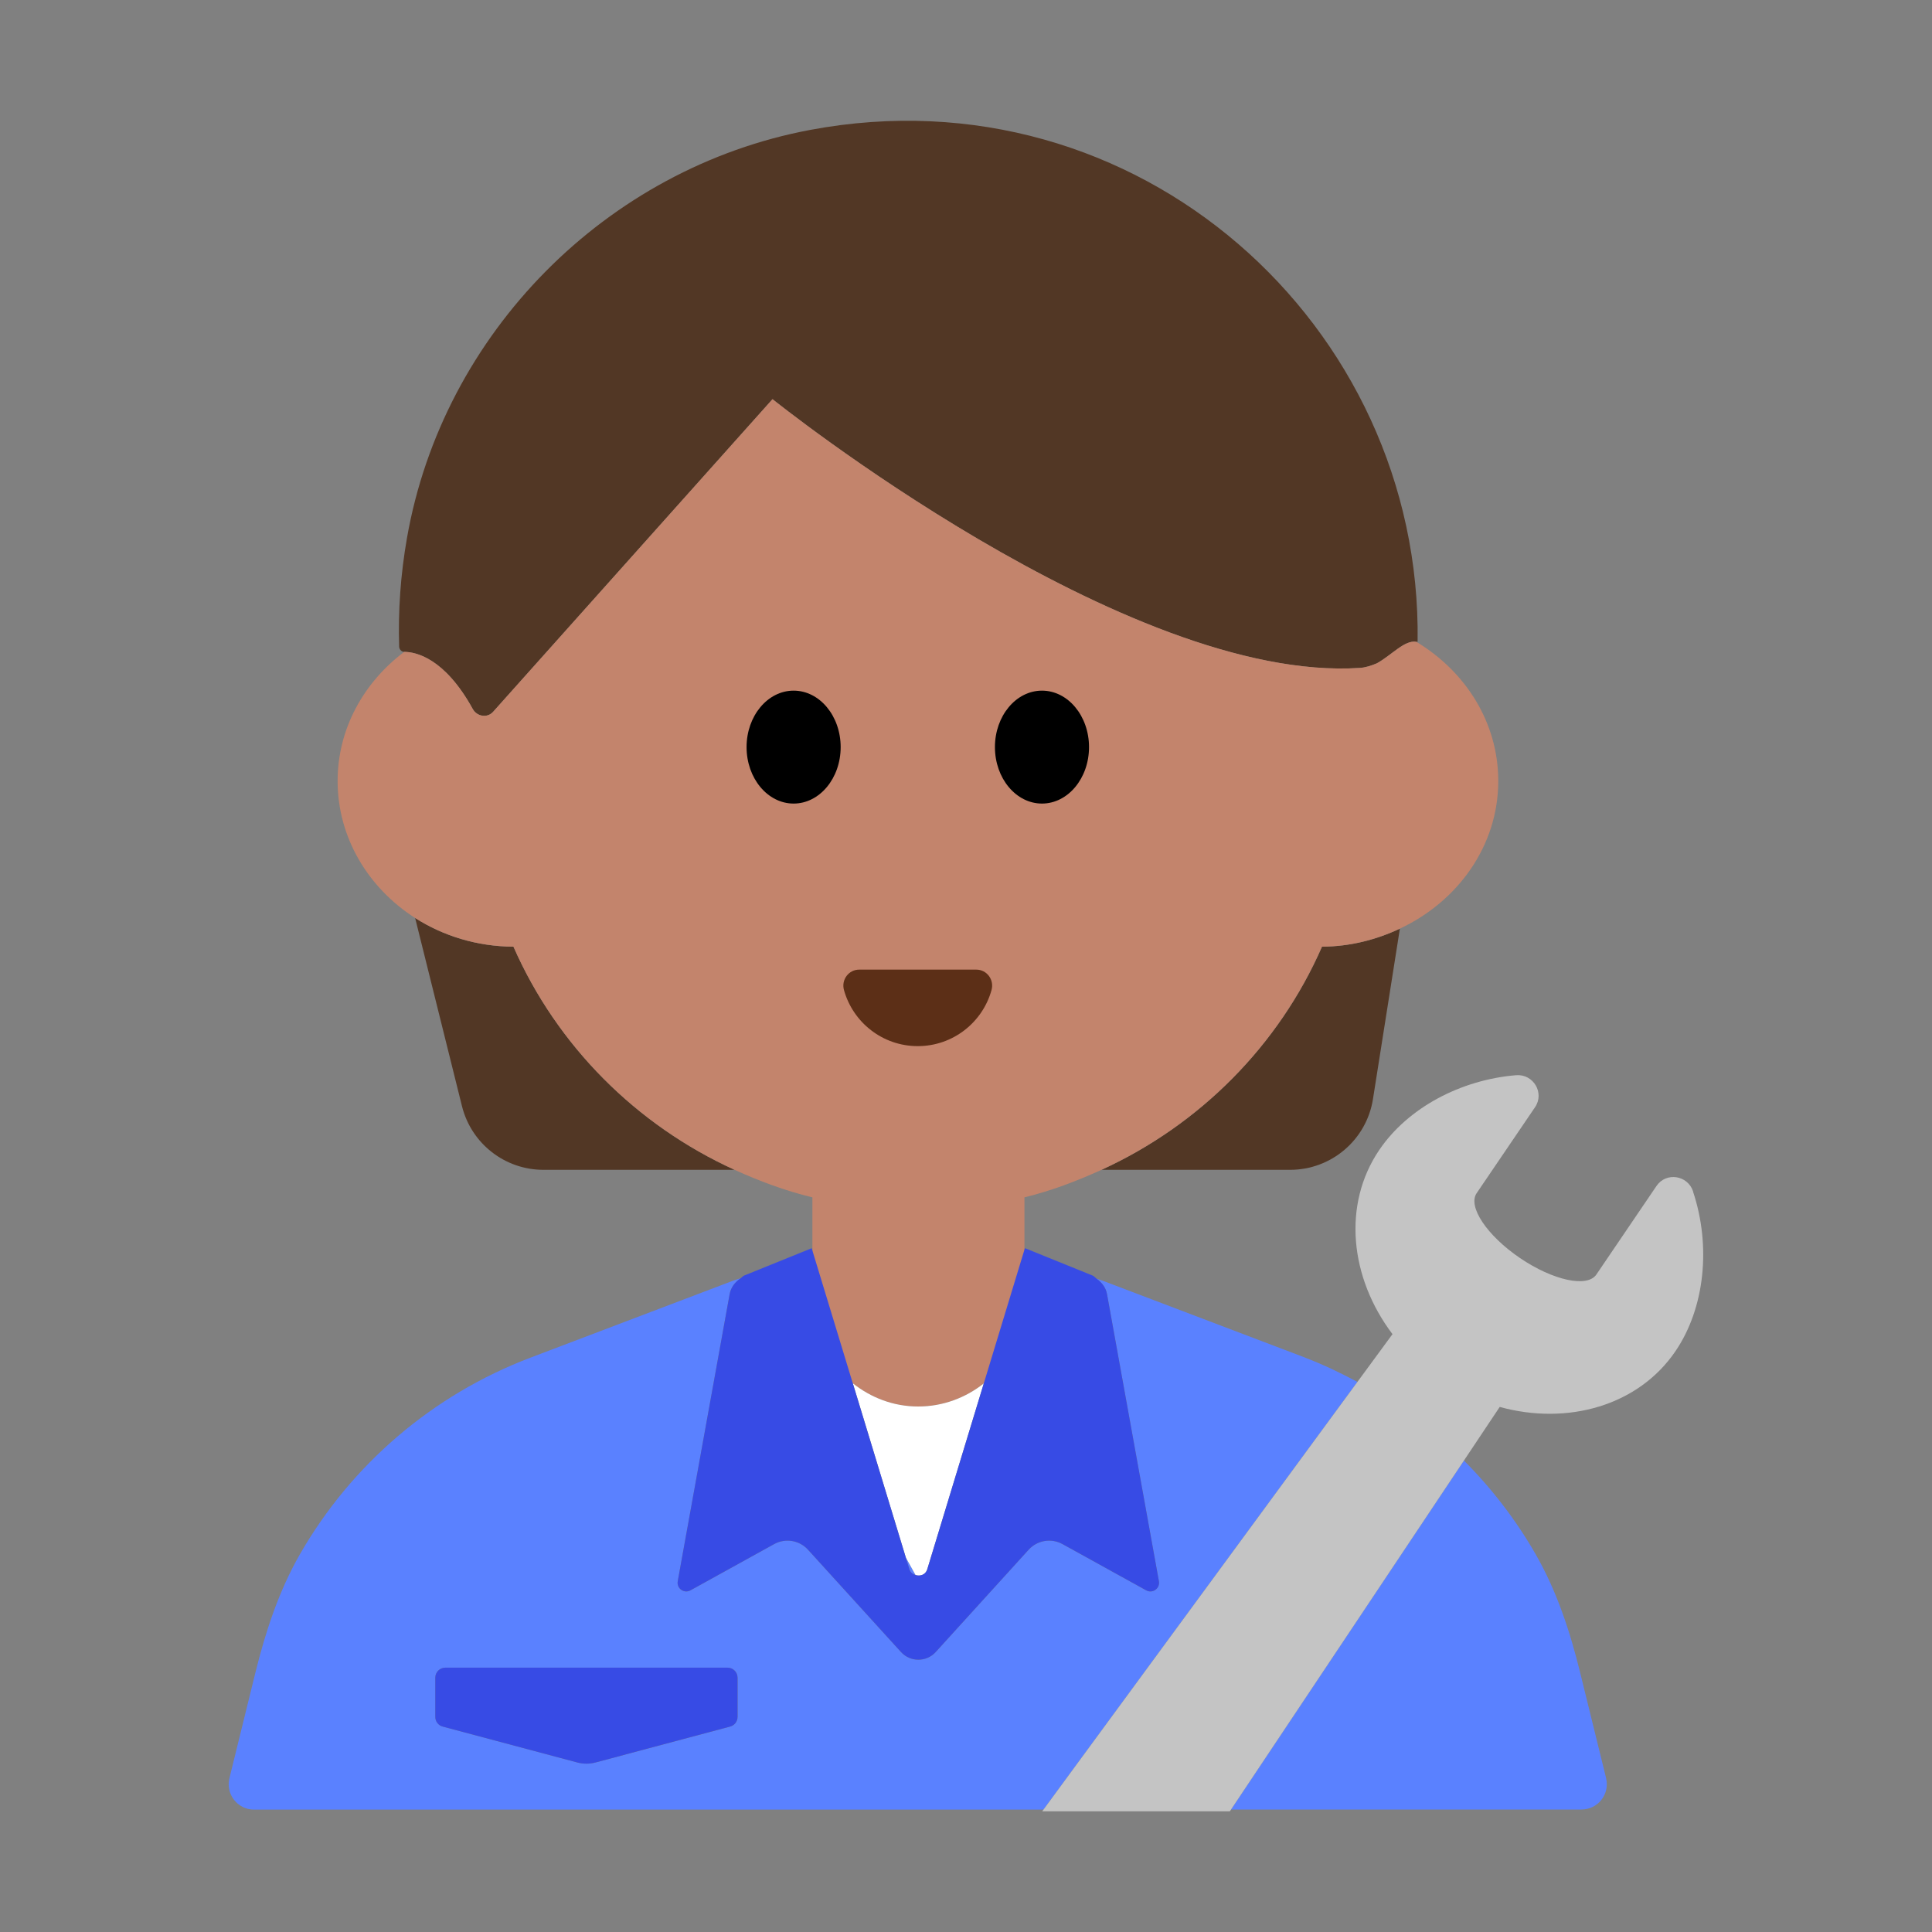 <?xml version="1.0" encoding="UTF-8"?><svg id="Layer_1" xmlns="http://www.w3.org/2000/svg" viewBox="0 0 40 40"><rect x="0" y="0" width="40" height="40" fill="#808080" stroke="none"/><g><g><g><path d="m22.805,24.22h3.905c.855,0,1.583-.622,1.716-1.466l.557-3.527c-.488.229-1.03.37-1.612.373-.895,2.046-2.532,3.69-4.565,4.62Z" fill="#523725"/><path d="m10.63,19.6c-.754-.004-1.454-.223-2.035-.594l.97,3.897c.193.774.888,1.317,1.686,1.317h3.958c-2.036-.926-3.677-2.569-4.578-4.62Z" fill="#523725"/><path d="m9.787,14.678c.088.159.302.195.423.059l5.784-6.472s7.328,5.885,12.164,5.564c.107-.007.229-.044.351-.096.311-.175.574-.488.815-.444.009.002.018-.004.026-.002.096-6.562-5.804-11.866-12.572-10.598-4.227.791-7.61,4.213-8.352,8.449-.134.764-.185,1.516-.162,2.249.002.058.048.108.105.11,0,0,.001,0,.002,0,.234.002.832.122,1.416,1.181Z" fill="#523725"/></g><path d="m8.595,19.006c.581.371,1.281.59,2.035.594.902,2.051,2.543,3.694,4.578,4.62.516.234,1.05.435,1.612.57v2.14c0,.696.331,1.309.837,1.71.373.296.839.48,1.353.48.517,0,.984-.183,1.358-.477.51-.401.842-1.015.842-1.713v-2.14c.556-.136,1.084-.337,1.595-.57,2.033-.93,3.67-2.573,4.565-4.62.582-.003,1.125-.145,1.612-.373,1.204-.565,2.038-1.719,2.038-3.057,0-1.214-.679-2.27-1.696-2.882-.241-.043-.503.269-.815.444-.121.052-.244.089-.351.096-4.836.321-12.164-5.564-12.164-5.564l-5.784,6.472c-.121.136-.336.1-.423-.059-.584-1.06-1.182-1.18-1.416-1.181,0,0-.001,0-.002,0-.835.629-1.379,1.588-1.379,2.674,0,1.175.637,2.217,1.605,2.836Z" fill="#c3846c"/><g><ellipse cx="16.431" cy="15.468" rx=".974" ry="1.169"/><ellipse cx="21.573" cy="15.468" rx=".974" ry="1.169"/></g><path d="m20.213,20.075c.219,0,.374.21.316.421-.184.67-.799,1.163-1.528,1.163s-1.343-.493-1.528-1.163c-.058-.211.097-.421.316-.421h2.423Z" fill="#5c2f17"/></g><g><g><path d="m15.063,34.527h-5.843c-.115,0-.208.093-.208.208v.812c0,.094.063.176.154.2l2.789.744c.122.032.25.032.372,0l2.789-.744c.091-.024.154-.106.154-.2v-.812c0-.115-.093-.208-.207-.208Z" fill="none"/><path d="m18.829,32.493c.022.066.072.099.127.116l-.202-.363.075.246Z" fill="#5a81ff"/><path d="m33.253,36.815l-.538-2.187c-.209-.851-.485-1.691-.922-2.451-.408-.711-.909-1.361-1.484-1.938l-4.822,7.225h7.256c.34,0,.591-.319.509-.65Z" fill="#5a81ff"/><path d="m27.027,28.11l-4.21-1.599c-.037-.014-.076-.023-.114-.037.107.078.192.184.216.317l1.075,5.947c.027.149-.131.262-.263.189l-1.732-.957c-.233-.129-.523-.081-.702.116l-1.924,2.118c-.193.212-.526.212-.719,0l-1.925-2.118c-.179-.197-.469-.245-.702-.116l-1.732.957c-.132.073-.29-.04-.263-.189l1.075-5.947c.025-.14.115-.252.231-.329-.05.018-.101.031-.151.05l-4.21,1.599c-2.026.77-3.704,2.215-4.767,4.067-.436.76-.712,1.601-.922,2.451l-.538,2.187c-.081.331.169.65.509.65h16.345l6.5-8.855c-.348-.186-.705-.358-1.078-.5Zm-11.756,7.437c0,.094-.063.176-.154.2l-2.789.744c-.122.032-.25.032-.372,0l-2.789-.744c-.091-.024-.154-.106-.154-.2v-.812c0-.115.093-.208.208-.208h5.843c.115,0,.207.093.207.208v.812Z" fill="#5a81ff"/><path d="m17.657,28.64l1.097,3.607.202.363c.093.029.204-.004.241-.116l1.171-3.851c-.374.294-.842.477-1.358.477-.514,0-.98-.184-1.353-.48Z" fill="#fff"/></g><path d="m15.107,26.79l-1.075,5.947c-.027.149.131.262.263.189l1.732-.957c.233-.129.523-.081.702.116l1.925,2.118c.193.212.526.212.719,0l1.924-2.118c.179-.197.469-.245.702-.116l1.732.957c.132.073.29-.04.263-.189l-1.075-5.947c-.024-.133-.108-.239-.216-.317-.028-.021-.049-.05-.082-.064l-1.401-.567-.06.196-.729,2.398-1.234,4.058c-.037.112-.147.145-.241.116-.055-.017-.106-.05-.127-.116l-.075-.246-1.16-3.812-.731-2.402-.058-.191-1.401.567c-.026.012-.043.036-.066.052-.116.078-.206.19-.231.329Z" fill="#374be5"/><path d="m15.063,34.527h-5.843c-.115,0-.208.093-.208.208v.812c0,.094.063.176.154.2l2.789.744c.122.032.25.032.372,0l2.789-.744c.091-.024.154-.106.154-.2v-.812c0-.115-.093-.208-.207-.208Z" fill="#374be5"/></g><path d="m35.054,24.667c-.112-.337-.558-.407-.758-.113l-1.245,1.834c-.188.276-.895.124-1.58-.341-.685-.465-1.087-1.066-.899-1.343l1.209-1.78c.202-.297-.034-.692-.392-.663-1.146.094-2.239.674-2.831,1.545-.771,1.134-.61,2.651.272,3.816l-.726.989-6.5,8.855-.026.036h3.884l.024-.036,4.822-7.225.742-1.112c1.406.387,2.871-.024,3.64-1.156.61-.898.737-2.179.362-3.304Z" fill="#c4c4c4"/></g><rect width="40" height="40" fill="none"/></svg>